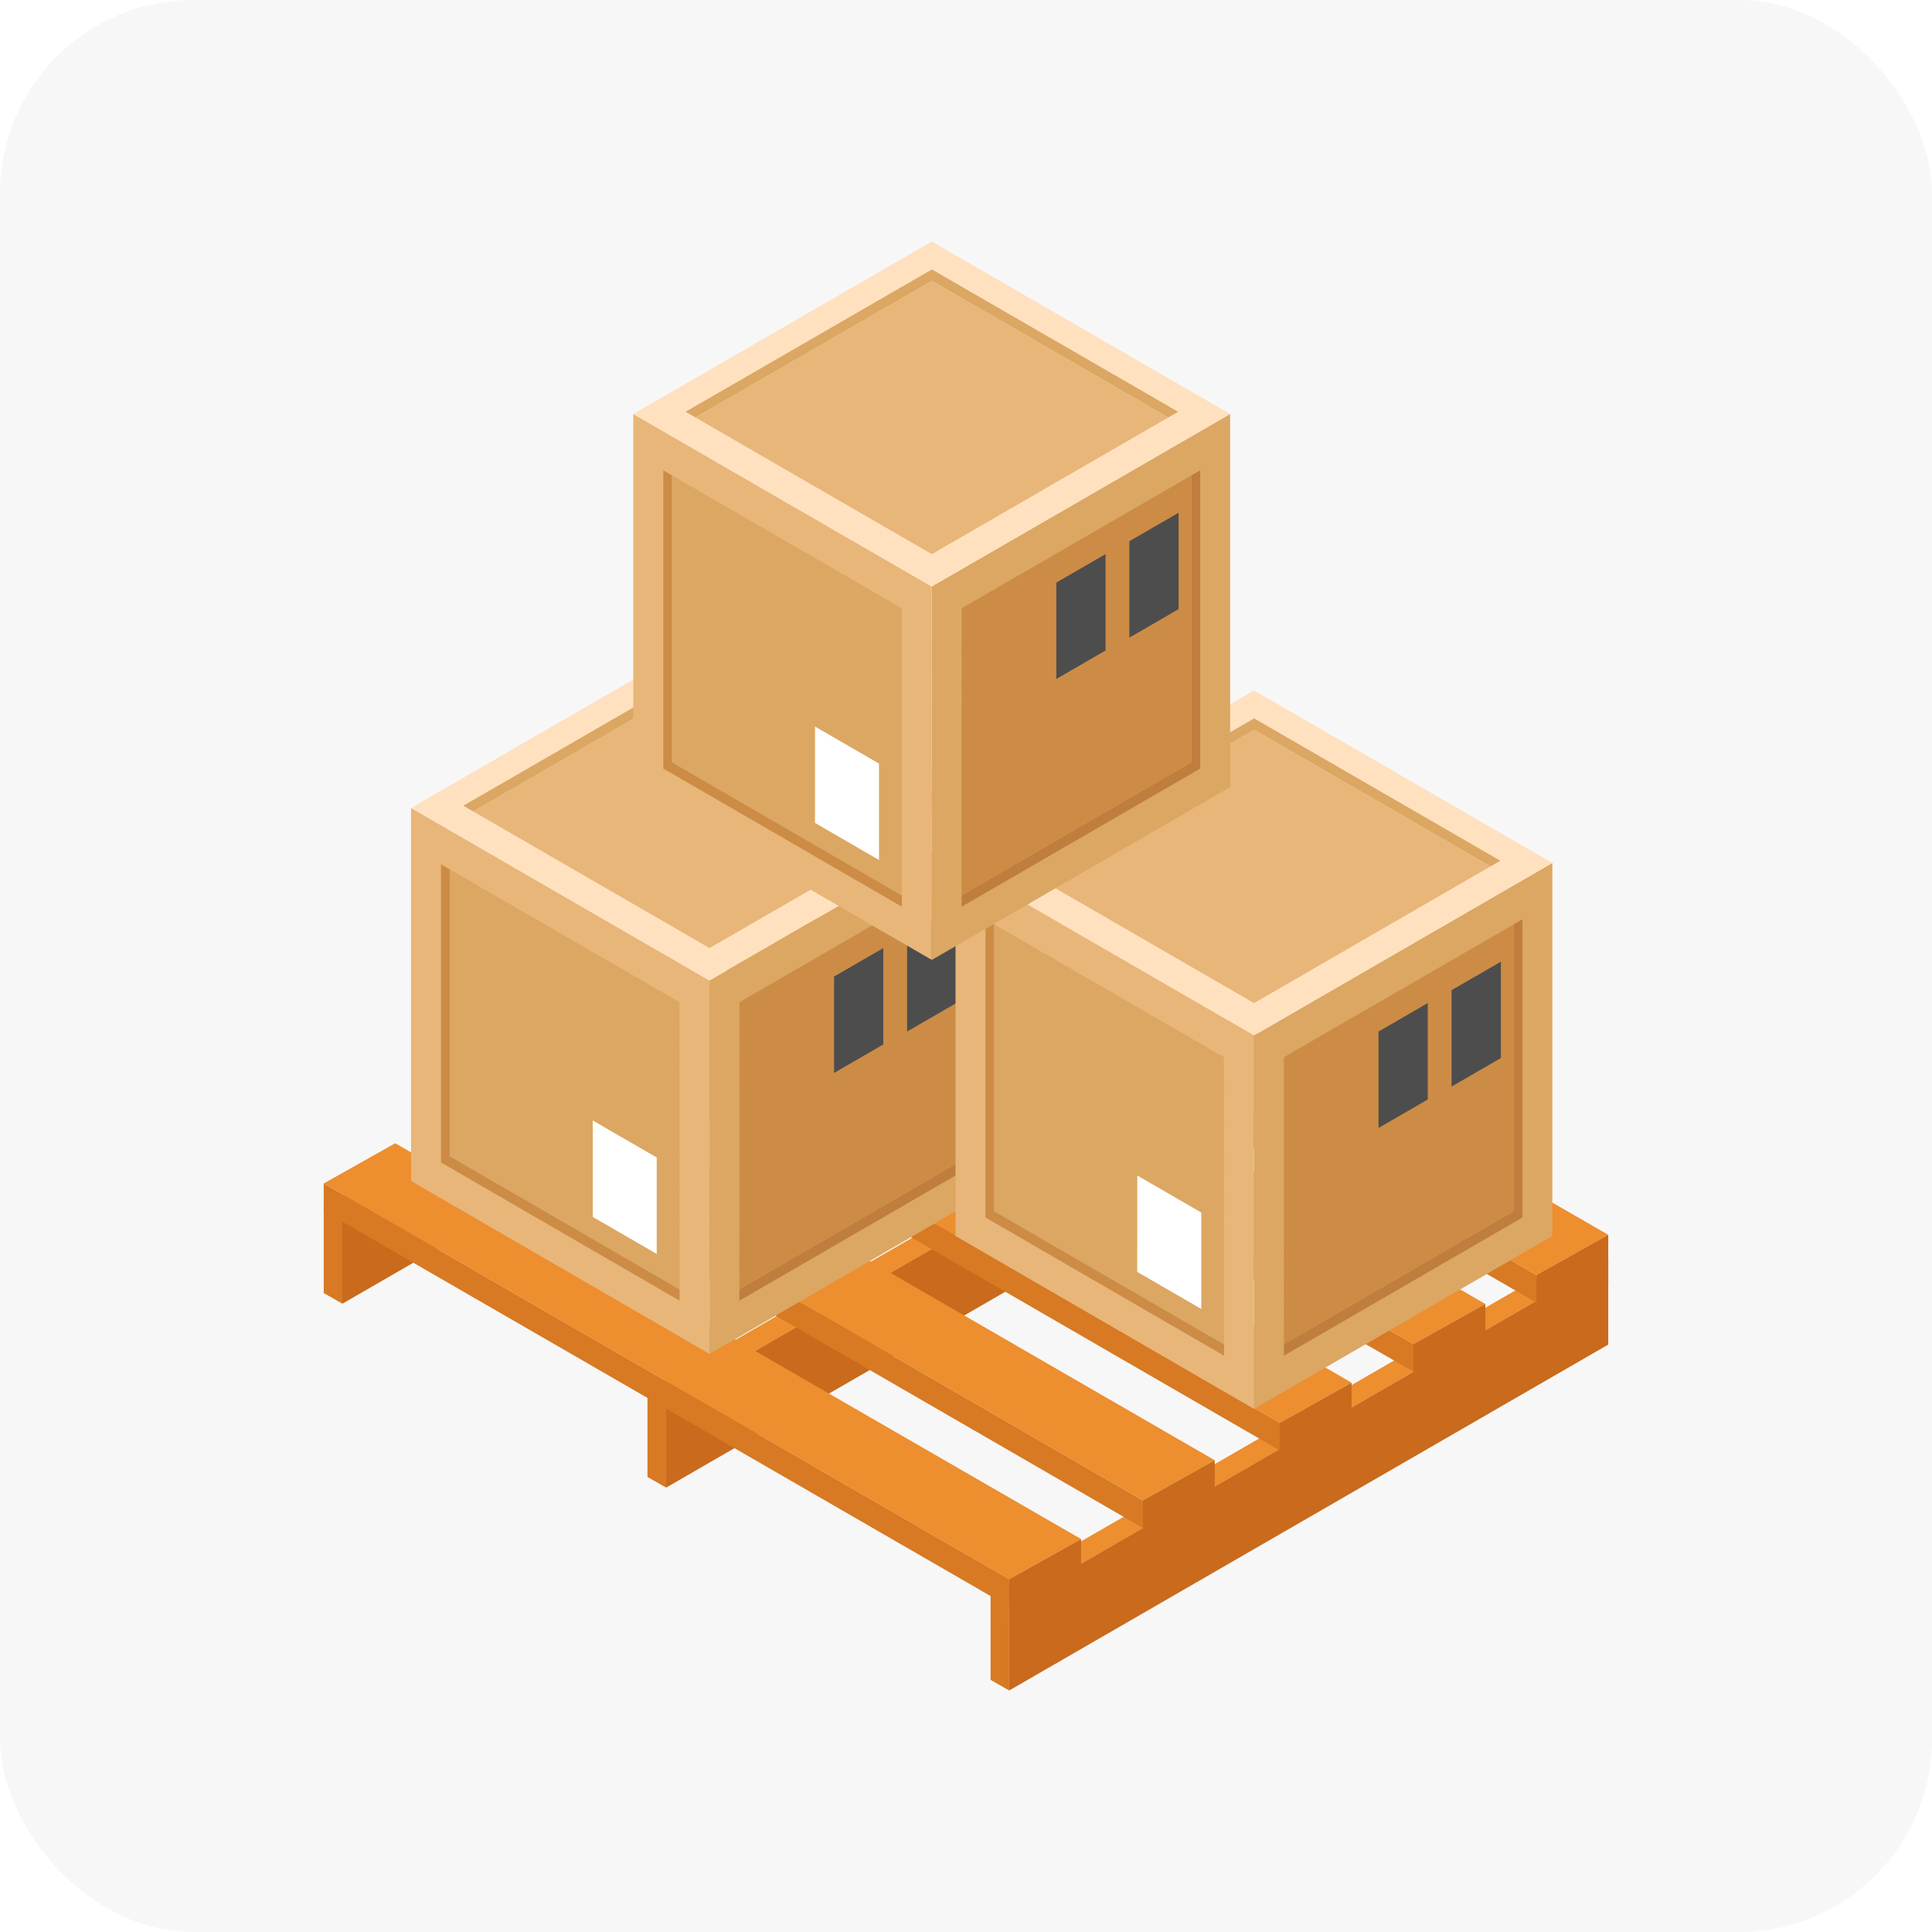<svg xmlns="http://www.w3.org/2000/svg" xmlns:xlink="http://www.w3.org/1999/xlink" width="160" height="160" viewBox="0 0 160 160">
  <defs>
    <clipPath id="clip-path">
      <rect id="Rectangle_2243" data-name="Rectangle 2243" width="160" height="160" rx="16" transform="translate(449 -792)" fill="#f7f7f7"/>
    </clipPath>
    <filter id="Union_69" x="-9.19" y="0" width="178.381" height="192" filterUnits="userSpaceOnUse">
      <feOffset dy="16" input="SourceAlpha"/>
      <feGaussianBlur stdDeviation="12" result="blur"/>
      <feFlood flood-opacity="0.161"/>
      <feComposite operator="in" in2="blur"/>
      <feComposite in="SourceGraphic"/>
    </filter>
  </defs>
  <g id="searchItem" transform="translate(-449 792)">
    <g id="Mask_Group_16" data-name="Mask Group 16" clip-path="url(#clip-path)">
      <g id="Group_31574" data-name="Group 31574">
        <rect id="Rectangle_1963" data-name="Rectangle 1963" width="160" height="160" rx="16" transform="translate(449 -792)" fill="#f7f7f7"/>
        <g transform="matrix(1, 0, 0, 1, 449, -792)" filter="url(#Union_69)">
          <path id="Union_69-2" data-name="Union 69" d="M55.224,119.115v-6.939L34.013,99.929,28.356,103.2v0l-1.544-.884V95.772L7.419,84.575,1.542,87.969v0L0,87.084V78.008l5.921-3.329,1.312.757V46.91h0L25.639,36.274V14.285h0L50.359,0l24.7,14.284h0V38.325l1.979-1.143,24.707,14.284h0V79.593l4.632,2.671h0V86.38h0v4.971L56.766,120Zm7.493-11.661-1.672.936,1.672-.935v.195l3.52-2.034L45.215,93.46l-3.373,1.948Zm5.119-3.2h0l5.952-3.327v.321l3.674-2.123L56.441,86.977l-3.4,1.964,20.749,11.99-5.952,3.327L47.189,92.32h0Zm11.336-6.424h0l5.952-3.326V94.7L88.64,92.67l-2.346-1.351-3.339,1.936,2.169,1.253-5.952,3.326-2.061-1.191h0ZM77.044,96.6h0Zm13.2-4.861v-.432L96.2,87.984v.32l2.488-1.438L96.324,85.5l-2.21,1.281,2.082,1.2-5.951,3.327Zm-56.126-.792L37.5,89l-.075-.043-3.374,1.956Zm42.924-1.112v0ZM31.953,89.7v0Zm7.519-1.843h0l-.078-.045h0Zm5.847-3.379,3.4-1.966-.094-.054-3.4,1.969Zm-13.367-.97h0ZM50.7,81.372h0l-.1-.056h0Zm26.344-4.412v0Zm-45.09-.207v0Zm0-6.219h0Zm45.441-4.988,1.316-.761-1.316.761ZM31.946,61.2v0l1.373-.794h0l-1.374.794Zm18.41-17.931,0-14.695Z" transform="translate(26.81 20)" fill="#f7f7f7"/>
        </g>
        <g id="Group_30422" data-name="Group 30422" transform="translate(475.81 -772)">
          <path id="Path_8490" data-name="Path 8490" d="M20.054,58.87l1.542.969L71.209,31.186l-1.685-.9Z" transform="translate(35.171 53.11)" fill="#ed8e2f"/>
          <path id="Path_8491" data-name="Path 8491" d="M20.614,59.258v7.058L70.226,37.668V30.61Z" transform="translate(36.152 53.684)" fill="#c96a1c"/>
          <path id="Path_8492" data-name="Path 8492" d="M20.054,47.8l1.542.884V41.625l-1.542-.961Z" transform="translate(35.171 71.317)" fill="#d87923"/>
          <path id="Path_8493" data-name="Path 8493" d="M0,47.238l1.542.969L51.155,19.554l-1.688-.9Z" transform="translate(0 32.711)" fill="#ed8e2f"/>
          <path id="Path_8494" data-name="Path 8494" d="M.56,47.626v7.058L50.172,26.036V18.978Z" transform="translate(0.982 33.285)" fill="#c96a1c"/>
          <path id="Path_8495" data-name="Path 8495" d="M0,36.167l1.542.884V29.993L0,29.032Z" transform="translate(0 50.917)" fill="#d87923"/>
          <path id="Path_8496" data-name="Path 8496" d="M59.205,24.181,9.736,52.765l1.542.969L60.894,25.084Z" transform="translate(17.075 42.409)" fill="#ed8e2f"/>
          <path id="Path_8497" data-name="Path 8497" d="M59.909,24.507,10.3,53.155v7.061L59.909,31.565Z" transform="translate(18.059 42.981)" fill="#c96a1c"/>
          <path id="Path_8498" data-name="Path 8498" d="M9.736,41.7l1.545.884V35.522l-1.545-.961Z" transform="translate(17.075 60.614)" fill="#d87923"/>
          <path id="Path_8499" data-name="Path 8499" d="M0,30.61,56.767,63.386V61.1L0,28.327Z" transform="translate(0 49.681)" fill="#d87923"/>
          <path id="Path_8500" data-name="Path 8500" d="M0,30.448,56.767,63.224l5.951-3.329L5.921,27.118Z" transform="translate(0 47.561)" fill="#ed8e2f"/>
          <path id="Path_8501" data-name="Path 8501" d="M26.565,39.021l-5.951,3.327V46.6l5.951-3.464Z" transform="translate(36.153 68.435)" fill="#c96a1c"/>
          <path id="Path_8502" data-name="Path 8502" d="M60.889,58.821,3.962,25.908v2.28L60.889,61.1Z" transform="translate(6.949 45.438)" fill="#d87923"/>
          <path id="Path_8503" data-name="Path 8503" d="M66.84,57.613,60.889,60.94,3.962,28.026,9.883,24.7Z" transform="translate(6.949 43.319)" fill="#ed8e2f"/>
          <path id="Path_8504" data-name="Path 8504" d="M30.585,36.651l-5.951,3.327v4.255l5.951-3.464Z" transform="translate(43.203 64.28)" fill="#c96a1c"/>
          <path id="Path_8505" data-name="Path 8505" d="M65.089,56.534,8.031,23.549v2.283L65.089,58.817Z" transform="translate(14.084 41.301)" fill="#d87923"/>
          <path id="Path_8506" data-name="Path 8506" d="M71.04,55.326l-5.951,3.327L8.03,25.668l5.921-3.327Z" transform="translate(14.084 39.182)" fill="#ed8e2f"/>
          <path id="Path_8507" data-name="Path 8507" d="M34.7,34.319,28.75,37.646V41.9L34.7,38.436Z" transform="translate(50.423 60.189)" fill="#c96a1c"/>
          <path id="Path_8508" data-name="Path 8508" d="M69.026,54.032,12.1,21.256v2.283L69.026,56.315Z" transform="translate(21.219 37.28)" fill="#d87923"/>
          <path id="Path_8509" data-name="Path 8509" d="M74.977,52.824,69.026,56.15,12.1,23.374l5.921-3.327Z" transform="translate(21.219 35.161)" fill="#ed8e2f"/>
          <path id="Path_8510" data-name="Path 8510" d="M38.722,31.95l-5.951,3.327v4.255l5.951-3.464Z" transform="translate(57.474 56.034)" fill="#c96a1c"/>
          <path id="Path_8511" data-name="Path 8511" d="M72.812,52.046,15.747,19.127V21.41L72.812,54.329Z" transform="translate(27.618 33.545)" fill="#d87923"/>
          <path id="Path_8512" data-name="Path 8512" d="M15.747,21.245,72.812,54.164l5.951-3.327L21.668,17.919Z" transform="translate(27.618 31.426)" fill="#ed8e2f"/>
          <path id="Path_8513" data-name="Path 8513" d="M36.469,33.2v4.255l5.951-3.464V29.872Z" transform="translate(63.959 52.391)" fill="#c96a1c"/>
          <path id="Path_8514" data-name="Path 8514" d="M11.609,62.252,11.6,31.321,36.313,17.034V47.929Z" transform="translate(20.345 29.875)" fill="#dba763"/>
          <path id="Path_8515" data-name="Path 8515" d="M27.347,62.252l-.008-30.931L2.627,17.034V47.929Z" transform="translate(4.606 29.875)" fill="#e8b679"/>
          <path id="Path_8516" data-name="Path 8516" d="M4.251,42.9V19.148l-.724-.419V43.423L23.286,54.868v-.945Z" transform="translate(6.186 32.849)" fill="#cc8c46"/>
          <path id="Path_8517" data-name="Path 8517" d="M22.825,53.657l-.008-23.776-19.026-11V42.631Z" transform="translate(6.647 33.116)" fill="#dba763"/>
          <path id="Path_8518" data-name="Path 8518" d="M8.09,34.414l5.3,3.073V29.5l-5.3-3.068Z" transform="translate(14.188 46.361)" fill="#fff"/>
          <path id="Path_8519" data-name="Path 8519" d="M31.534,42.9V19.148l.724-.419V43.423L12.5,54.868v-.945Z" transform="translate(21.923 32.849)" fill="#bf7e3d"/>
          <path id="Path_8520" data-name="Path 8520" d="M12.5,53.657l.008-23.776,19.026-11V42.631Z" transform="translate(21.922 33.116)" fill="#cc8c46"/>
          <path id="Path_8521" data-name="Path 8521" d="M2.626,26.131,27.339,40.418,52.054,26.131,27.347,11.847Z" transform="translate(4.606 20.778)" fill="#ffe1c0"/>
          <path id="Path_8522" data-name="Path 8522" d="M44.169,24.947l.818-.474L24.6,12.687,4.2,24.474l.818.474L24.6,13.632Z" transform="translate(7.361 22.252)" fill="#dba763"/>
          <path id="Path_8523" data-name="Path 8523" d="M43.648,24.346,24.079,13.03,4.494,24.346,24.071,35.664Z" transform="translate(7.882 22.853)" fill="#e8b679"/>
          <path id="Path_8524" data-name="Path 8524" d="M17.544,22.361v7.983l4.078-2.36V20Z" transform="translate(30.769 35.084)" fill="#4d4d4d"/>
          <path id="Path_8525" data-name="Path 8525" d="M15.347,23.606V31.59l4.078-2.36V21.249Z" transform="translate(26.916 37.267)" fill="#4d4d4d"/>
          <path id="Path_8526" data-name="Path 8526" d="M27.983,63.906l-.008-30.931L52.687,18.688V49.583Z" transform="translate(49.062 32.776)" fill="#dba763"/>
          <path id="Path_8527" data-name="Path 8527" d="M43.721,63.906l-.008-30.931L19,18.688V49.583Z" transform="translate(33.323 32.776)" fill="#e8b679"/>
          <path id="Path_8528" data-name="Path 8528" d="M20.625,44.552V20.8l-.724-.419V45.078L39.66,56.525v-.947Z" transform="translate(34.903 35.751)" fill="#cc8c46"/>
          <path id="Path_8529" data-name="Path 8529" d="M39.2,55.312l-.006-23.776-19.029-11V44.285Z" transform="translate(35.364 36.018)" fill="#dba763"/>
          <path id="Path_8530" data-name="Path 8530" d="M24.464,36.069l5.307,3.073,0-7.986-5.3-3.068Z" transform="translate(42.905 49.262)" fill="#fff"/>
          <path id="Path_8531" data-name="Path 8531" d="M47.908,44.552V20.8l.724-.419V45.078L28.874,56.525v-.947Z" transform="translate(50.639 35.751)" fill="#bf7e3d"/>
          <path id="Path_8532" data-name="Path 8532" d="M28.874,55.312l.006-23.776,19.029-11V44.285Z" transform="translate(50.639 36.018)" fill="#cc8c46"/>
          <path id="Path_8533" data-name="Path 8533" d="M19,27.786,43.713,42.072,68.428,27.786,43.721,13.5Z" transform="translate(33.322 23.68)" fill="#ffe1c0"/>
          <path id="Path_8534" data-name="Path 8534" d="M60.543,26.6l.818-.474L40.974,14.342l-20.4,11.786.818.474L40.974,15.286Z" transform="translate(36.078 25.153)" fill="#dba763"/>
          <path id="Path_8535" data-name="Path 8535" d="M60.022,26,40.453,14.685,20.868,26,40.445,37.318Z" transform="translate(36.599 25.755)" fill="#e8b679"/>
          <path id="Path_8536" data-name="Path 8536" d="M33.918,24.016V32L38,29.639V21.658Z" transform="translate(59.486 37.985)" fill="#4d4d4d"/>
          <path id="Path_8537" data-name="Path 8537" d="M31.721,25.261v7.983l4.078-2.36V22.9Z" transform="translate(55.633 40.169)" fill="#4d4d4d"/>
          <path id="Path_8538" data-name="Path 8538" d="M18.293,50.4l-.008-30.931L43,5.187V36.082Z" transform="translate(32.067 9.097)" fill="#dba763"/>
          <path id="Path_8539" data-name="Path 8539" d="M34.031,50.4l-.008-30.931L9.31,5.187V36.082Z" transform="translate(16.329 9.097)" fill="#e8b679"/>
          <path id="Path_8540" data-name="Path 8540" d="M10.935,31.05V7.3l-.724-.419V31.576L29.97,43.021v-.945Z" transform="translate(17.908 12.071)" fill="#cc8c46"/>
          <path id="Path_8541" data-name="Path 8541" d="M29.509,41.81,29.5,18.034l-19.029-11V30.784Z" transform="translate(18.37 12.338)" fill="#dba763"/>
          <path id="Path_8542" data-name="Path 8542" d="M14.774,22.567l5.3,3.073V17.654l-5.3-3.068Z" transform="translate(25.911 25.583)" fill="#fff"/>
          <path id="Path_8543" data-name="Path 8543" d="M38.218,31.05V7.3l.724-.419V31.576L19.184,43.021v-.945Z" transform="translate(33.645 12.071)" fill="#bf7e3d"/>
          <path id="Path_8544" data-name="Path 8544" d="M19.184,41.81l.006-23.776,19.029-11V30.784Z" transform="translate(33.645 12.338)" fill="#cc8c46"/>
          <path id="Path_8545" data-name="Path 8545" d="M34.031,0,9.31,14.284,34.023,28.571,58.735,14.284Z" transform="translate(16.328 0)" fill="#ffe1c0"/>
          <path id="Path_8546" data-name="Path 8546" d="M50.853,13.1l.818-.474L31.284.84l-20.4,11.786.818.474L31.284,1.785Z" transform="translate(19.084 1.474)" fill="#dba763"/>
          <path id="Path_8547" data-name="Path 8547" d="M50.332,12.5,30.763,1.183,11.178,12.5,30.755,23.817Z" transform="translate(19.605 2.075)" fill="#e8b679"/>
          <path id="Path_8548" data-name="Path 8548" d="M24.228,10.514V18.5l4.078-2.36V8.157Z" transform="translate(42.491 14.306)" fill="#4d4d4d"/>
          <path id="Path_8549" data-name="Path 8549" d="M22.031,11.759v7.983l4.078-2.36V9.4Z" transform="translate(38.638 16.489)" fill="#4d4d4d"/>
        </g>
      </g>
    </g>
  </g>
</svg>
